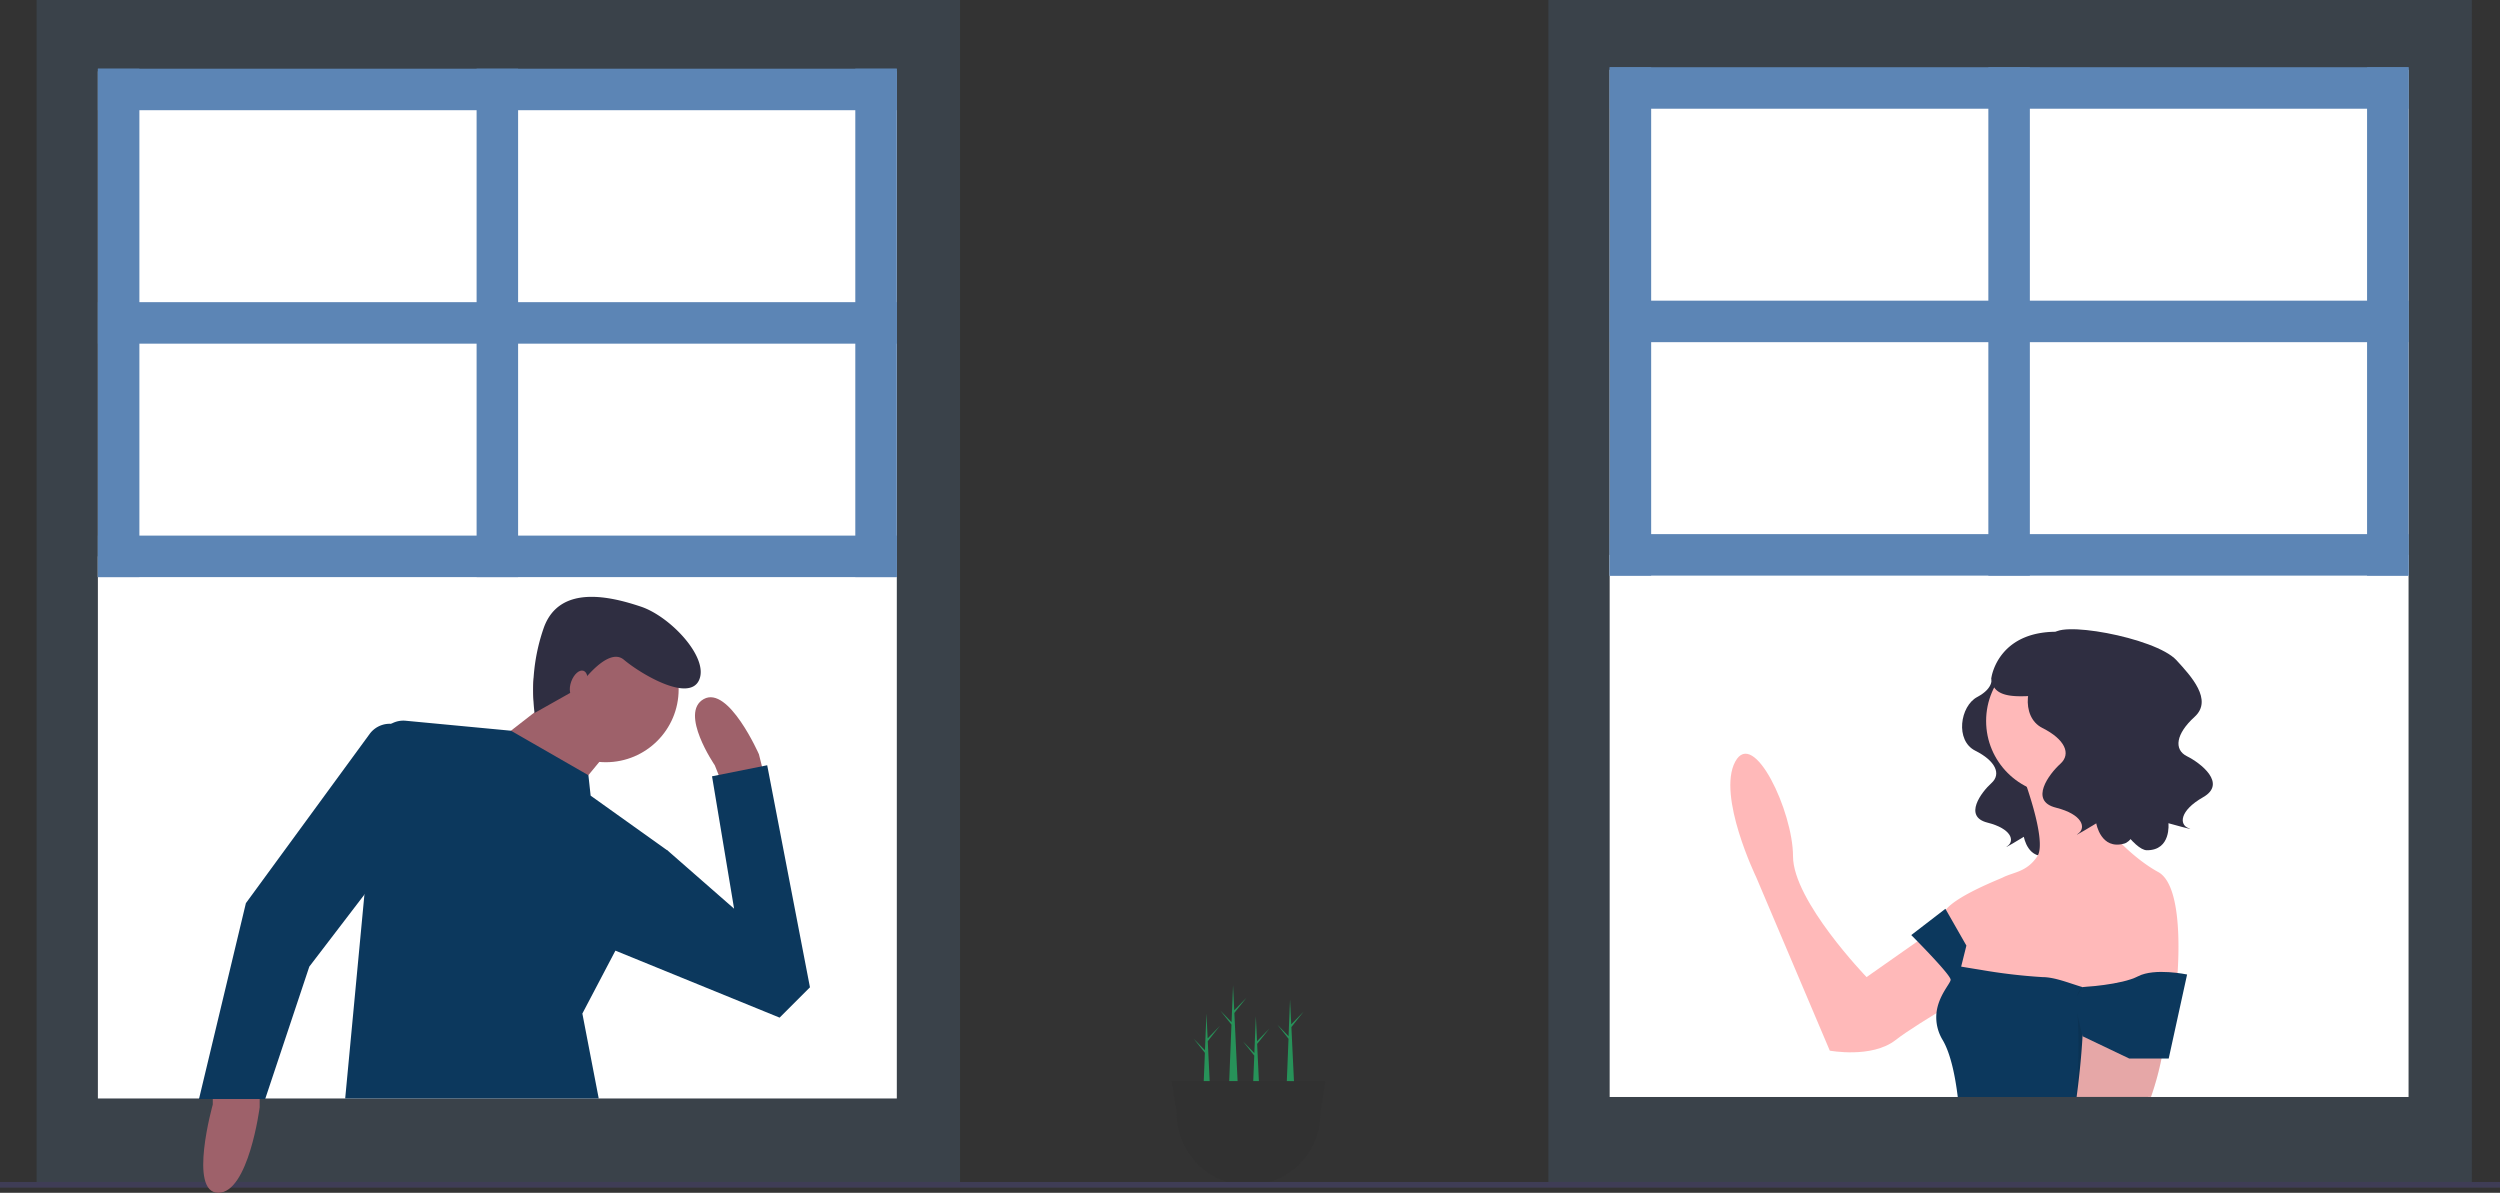 <svg id="undraw_neighbors_ciwb_1_" data-name="undraw_neighbors_ciwb (1)" xmlns="http://www.w3.org/2000/svg" width="336.875" height="160.728" viewBox="0 0 336.875 160.728">
  <rect x="0" y="0" width="336.875" height="160.728" fill="#333333" stroke="none"/>
  <path id="Path_438" data-name="Path 438" d="M436.979,351.664l-1.651,1.692-.16-3.357-.2,4.956-1.521-1.56,1.508,1.9-.5,12.532h1.559l-.671-14.105Z" transform="translate(-269.014 -217.223)" fill="#279259"/>
  <path id="Path_439" data-name="Path 439" d="M445.077,362.664l-1.651,1.692-.16-3.357-.2,4.956-1.522-1.56,1.508,1.9-.5,12.532h1.558l-.671-14.105Z" transform="translate(-274.04 -224.05)" fill="#279259"/>
  <path id="Path_440" data-name="Path 440" d="M457.225,356.664l-1.651,1.692-.16-3.357-.2,4.956L453.7,358.4l1.508,1.9-.5,12.532h1.558l-.671-14.105Z" transform="translate(-281.58 -220.326)" fill="#279259"/>
  <path id="Path_441" data-name="Path 441" d="M427.53,361.664l-1.651,1.692-.16-3.357-.2,4.956L424,363.4l1.508,1.9-.5,12.532h1.559l-.671-14.105Z" transform="translate(-263.15 -223.429)" fill="#279259"/>
  <rect id="Rectangle_201" data-name="Rectangle 201" width="124.431" height="159.333" transform="translate(4.932)" fill="rgba(92,133,181,0.18)"/>
  <rect id="Rectangle_202" data-name="Rectangle 202" width="107.654" height="68.158" transform="translate(13.191 9.608)" fill="#fff"/>
  <rect id="Rectangle_203" data-name="Rectangle 203" width="107.656" height="73.05" transform="translate(13.19 74.97)" fill="#fff"/>
  <rect id="Rectangle_204" data-name="Rectangle 204" width="5.592" height="68.507" transform="translate(64.222 9.258)" fill="#5c85b5"/>
  <rect id="Rectangle_205" data-name="Rectangle 205" width="5.592" height="68.507" transform="translate(115.253 9.258)" fill="#5c85b5"/>
  <rect id="Rectangle_206" data-name="Rectangle 206" width="107.654" height="5.592" transform="translate(13.191 72.173)" fill="#5c85b5"/>
  <path id="Path_442" data-name="Path 442" d="M59.135,122.067l-9.621,6.467v5.351L64.09,122.067Z" transform="translate(-30.73 -75.759)" fill="#fff"/>
  <rect id="Rectangle_207" data-name="Rectangle 207" width="5.592" height="68.507" transform="translate(13.191 9.258)" fill="#5c85b5"/>
  <rect id="Rectangle_208" data-name="Rectangle 208" width="107.654" height="5.592" transform="translate(13.191 9.258)" fill="#5c85b5"/>
  <rect id="Rectangle_209" data-name="Rectangle 209" width="107.654" height="5.592" transform="translate(13.191 40.716)" fill="#5c85b5"/>
  <rect id="Rectangle_210" data-name="Rectangle 210" width="124.431" height="159.333" transform="translate(208.65)" fill="rgba(92,133,181,0.18)"/>
  <rect id="Rectangle_211" data-name="Rectangle 211" width="107.654" height="68.158" transform="translate(216.901 9.407)" fill="#fff"/>
  <rect id="Rectangle_212" data-name="Rectangle 212" width="107.652" height="73.05" transform="translate(216.901 74.769)" fill="#fff"/>
  <rect id="Rectangle_213" data-name="Rectangle 213" width="5.592" height="68.507" transform="translate(267.931 9.058)" fill="#5c85b5"/>
  <rect id="Rectangle_214" data-name="Rectangle 214" width="5.592" height="68.507" transform="translate(318.962 9.058)" fill="#5c85b5"/>
  <rect id="Rectangle_215" data-name="Rectangle 215" width="107.654" height="5.592" transform="translate(216.901 71.973)" fill="#5c85b5"/>
  <rect id="Rectangle_216" data-name="Rectangle 216" width="5.592" height="68.507" transform="translate(216.901 9.058)" fill="#5c85b5"/>
  <rect id="Rectangle_217" data-name="Rectangle 217" width="107.654" height="5.592" transform="translate(216.901 9.058)" fill="#5c85b5"/>
  <rect id="Rectangle_218" data-name="Rectangle 218" width="107.654" height="5.592" transform="translate(216.901 40.515)" fill="#5c85b5"/>
  <path id="Path_448" data-name="Path 448" d="M856.884,478.9s.41,1.365-1.911,2.594-3,5.87-.273,7.235,3.549,3.14,2.184,4.368-3.822,4.5-.546,5.324,3.686,2.457,2.73,3.14,2.184-1.229,2.184-1.229.546,3.276,3.413,2.457,10.921-16.381,6.825-18.565S856.884,478.9,856.884,478.9Z" transform="translate(-588.537 -387.575)" fill="#2f2e41"/>
  <path id="Path_449" data-name="Path 449" d="M802.076,526.784l-13.1,9.2s-9.912-10.266-9.912-16.284-5.31-17.346-7.788-12.744,2.832,15.576,2.832,15.576l9.912,23.364s5.664,1.062,8.85-1.416,12.036-7.434,12.036-7.434Z" transform="translate(-537.455 -404.321)" fill="#ffb9b9"/>
  <circle id="Ellipse_36" data-name="Ellipse 36" cx="9.912" cy="9.912" r="9.912" transform="translate(267.63 87.239)" fill="#ffb9b9"/>
  <path id="Path_450" data-name="Path 450" d="M856.695,510.13s3.54,9.2,2.124,11.328-3.186,2.124-4.6,2.832c-.708.354-8.142,3.186-8.142,5.31a8.448,8.448,0,0,0,1.062,3.894l1.062,6.018,8.85,5.664,11.682-1.416,8.85-4.956s1.416-13.1-2.478-15.222-8.5-7.08-8.142-8.85.708-6.018.708-6.018Z" transform="translate(-584.285 -406.076)" fill="#ffb9b9"/>
  <path id="Path_451" data-name="Path 451" d="M868.511,569.469v.011l-.319,3.126-.406,4.01-.463,4.533-.524,5.178H841.147c-.345-2.83-.956-5.831-2.022-7.656a5.874,5.874,0,0,1-.85-3.631c.239-2.371,1.912-4.025,1.912-4.511,0-.531-2.982-3.646-4.473-5.174-.5-.512-.835-.846-.835-.846l4.6-3.539.065.11.645,1.131,2.121,3.714-.706,2.834s1.1.19,2.621.432a75.147,75.147,0,0,0,8.35.983c1.661,0,3.691.854,5.368,1.343l.152.046a3.483,3.483,0,0,0,2.526.091.877.877,0,0,0,.1-.064,4.181,4.181,0,0,1,.956-.482h0a27.818,27.818,0,0,1,3.756-1.039c1.434-.315,2.694-.535,3-.588l0,0,0,0Z" transform="translate(-577.338 -438.508)" fill="#0c385d"/>
  <path id="Path_452" data-name="Path 452" d="M906.064,560.825c-.026.19-.049.383-.072.573-.11.835-.2,1.669-.281,2.5q-.33,3.323-.4,6.665a13.92,13.92,0,0,1-.262,2.477,38.566,38.566,0,0,1-1.419,5.178H893.61c.266-1.973.622-5.008.8-8.187v0c.027-.493.046-.99.064-1.487a47.464,47.464,0,0,0-.068-5.011c0-.042,0-.083-.008-.121-.019-.216-.038-.425-.057-.634-.706-7.079,3.539-14.867,3.539-14.867a6.513,6.513,0,0,1,4.093,1.885A12.589,12.589,0,0,1,906.064,560.825Z" transform="translate(-613.788 -430.403)" fill="#ffb9b9"/>
  <path id="Path_453" data-name="Path 453" d="M905.189,595.674a13.909,13.909,0,0,1-.262,2.477,38.532,38.532,0,0,1-1.419,5.178h-10.1a71.92,71.92,0,0,0,.285-9.6c-.019-.47-.046-.948-.083-1.423V592.3q-.04-.615-.1-1.229a3.874,3.874,0,0,1,.076-1.419v-.008a1.67,1.67,0,0,1,.55-.9.989.989,0,0,1,.144-.1.75.75,0,0,1,.144-.076.989.989,0,0,1,.144-.064,2.669,2.669,0,0,1,1.229-.106,5.662,5.662,0,0,1,1.153.262,16.5,16.5,0,0,1,4.624,2.6,16.807,16.807,0,0,1,2.538,2.36A3.763,3.763,0,0,1,905.189,595.674Z" transform="translate(-613.663 -455.51)" opacity="0.1"/>
  <path id="Path_454" data-name="Path 454" d="M892.732,587.272l1.129,4.779,6.305,3.009h5.31l2.478-11.328s-4.375-.925-6.613.245-7.492,1.451-7.492,1.451Z" transform="translate(-613.243 -452.419)" fill="#0c385d"/>
  <path id="Path_455" data-name="Path 455" d="M880.64,468.026s.454,1.512-2.117,2.873-3.327,6.5-.3,8.015,3.932,3.478,2.42,4.839-4.234,4.99-.6,5.9,4.083,2.722,3.025,3.478,2.42-1.361,2.42-1.361.6,3.629,3.781,2.722,6.344-17.4,2.8-21.649C888.772,468.892,880.64,468.026,880.64,468.026Z" transform="translate(-603.016 -380.823)" fill="#2f2e41"/>
  <path id="Path_456" data-name="Path 456" d="M885.267,462.522c0-2.216,13.771.217,16.613,3.31,1.968,2.142,4.957,5.365,2.452,7.637s-2.848,4.41-1.025,5.313,5.423,3.664,2.173,5.516-3.2,3.722-1.975,4.165-2.7-.658-2.7-.658.4,3.658-2.907,3.641-12.778-18.169-10.515-23.214C889.491,463.539,885.267,462.522,885.267,462.522Z" transform="translate(-608.609 -376.876)" fill="#2f2e41"/>
  <path id="Path_457" data-name="Path 457" d="M873.1,462.593c-8.864-.534-9.753,6.138-9.753,6.138.061,3.861,6.193,1.98,7.9,2.555,2.055-1.478,6.015-4.275,8.847-6.27A13.4,13.4,0,0,0,873.1,462.593Z" transform="translate(-595.002 -377.433)" fill="#2f2e41"/>
  <path id="Path_458" data-name="Path 458" d="M572.173,622.161l.693,4.363a9.674,9.674,0,0,0,19.348,0l0-.06.688-4.3Z" transform="translate(-414.292 -476.485)" fill="#313131"/>
  <rect id="Rectangle_219" data-name="Rectangle 219" width="336.875" height="0.759" transform="translate(0 159.272)" fill="#3f3d56"/>
  <path id="Path_459" data-name="Path 459" d="M235.789,625.589v2.23s-1.487,11.522-5.575,11.522-.743-11.894-.743-11.894v-1.858Z" transform="translate(-200.798 -478.613)" fill="#9e616a"/>
  <path id="Path_460" data-name="Path 460" d="M406.272,496.843l-.743-1.858s-4.832-7.062-1.487-8.92,7.434,7.434,7.434,7.434l.743,2.973Z" transform="translate(-309.212 -391.866)" fill="#9e616a"/>
  <circle id="Ellipse_37" data-name="Ellipse 37" cx="9.811" cy="9.811" r="9.811" transform="translate(71.825 83.087)" fill="#9e616a"/>
  <path id="Path_461" data-name="Path 461" d="M185.632,247.816l-6.69,5.2,9.292,7.805,5.2-6.318Z" transform="translate(-111.058 -153.804)" fill="#9e616a"/>
  <path id="Path_462" data-name="Path 462" d="M312.775,545.039H278.61l2.591-27.477,1.923-20.406v0a3.344,3.344,0,0,1,3.65-3.016l14.177,1.343,10.433,6,.3,2.75,10.41,7.432-7.075,13.46-4.45,8.471Z" transform="translate(-232.096 -397.019)" fill="#0c385d"/>
  <path id="Path_463" data-name="Path 463" d="M251.211,515.328l-9.664,12.637-5.947,17.84h-8.92L233,519.417l16.678-22.805a3.359,3.359,0,0,1,3.845-1.171,3.05,3.05,0,0,0,.662.189Z" transform="translate(-199.867 -397.714)" fill="#0c385d"/>
  <path id="Path_464" data-name="Path 464" d="M215.681,296.35l23.23,9.478L243,301.739l-5.761-29.92-7.434,1.487,2.973,17.84-8.92-7.805-2.974-.744Z" transform="translate(-133.859 -168.701)" fill="#0c385d"/>
  <path id="Path_465" data-name="Path 465" d="M345.568,465.811a25.551,25.551,0,0,1,1.277-11.57c2.177-5.843,9.117-4.082,13.069-2.757s9.189,6.868,7.826,9.893-7.829-.8-10.136-2.745-6.337,3.969-6.337,3.969Z" transform="translate(-273.539 -369.736)" fill="#2f2e41"/>
  <ellipse id="Ellipse_38" data-name="Ellipse 38" cx="1.92" cy="1.066" rx="1.92" ry="1.066" transform="translate(76.32 93.638) rotate(-70.023)" fill="#9e616a"/>
</svg>
